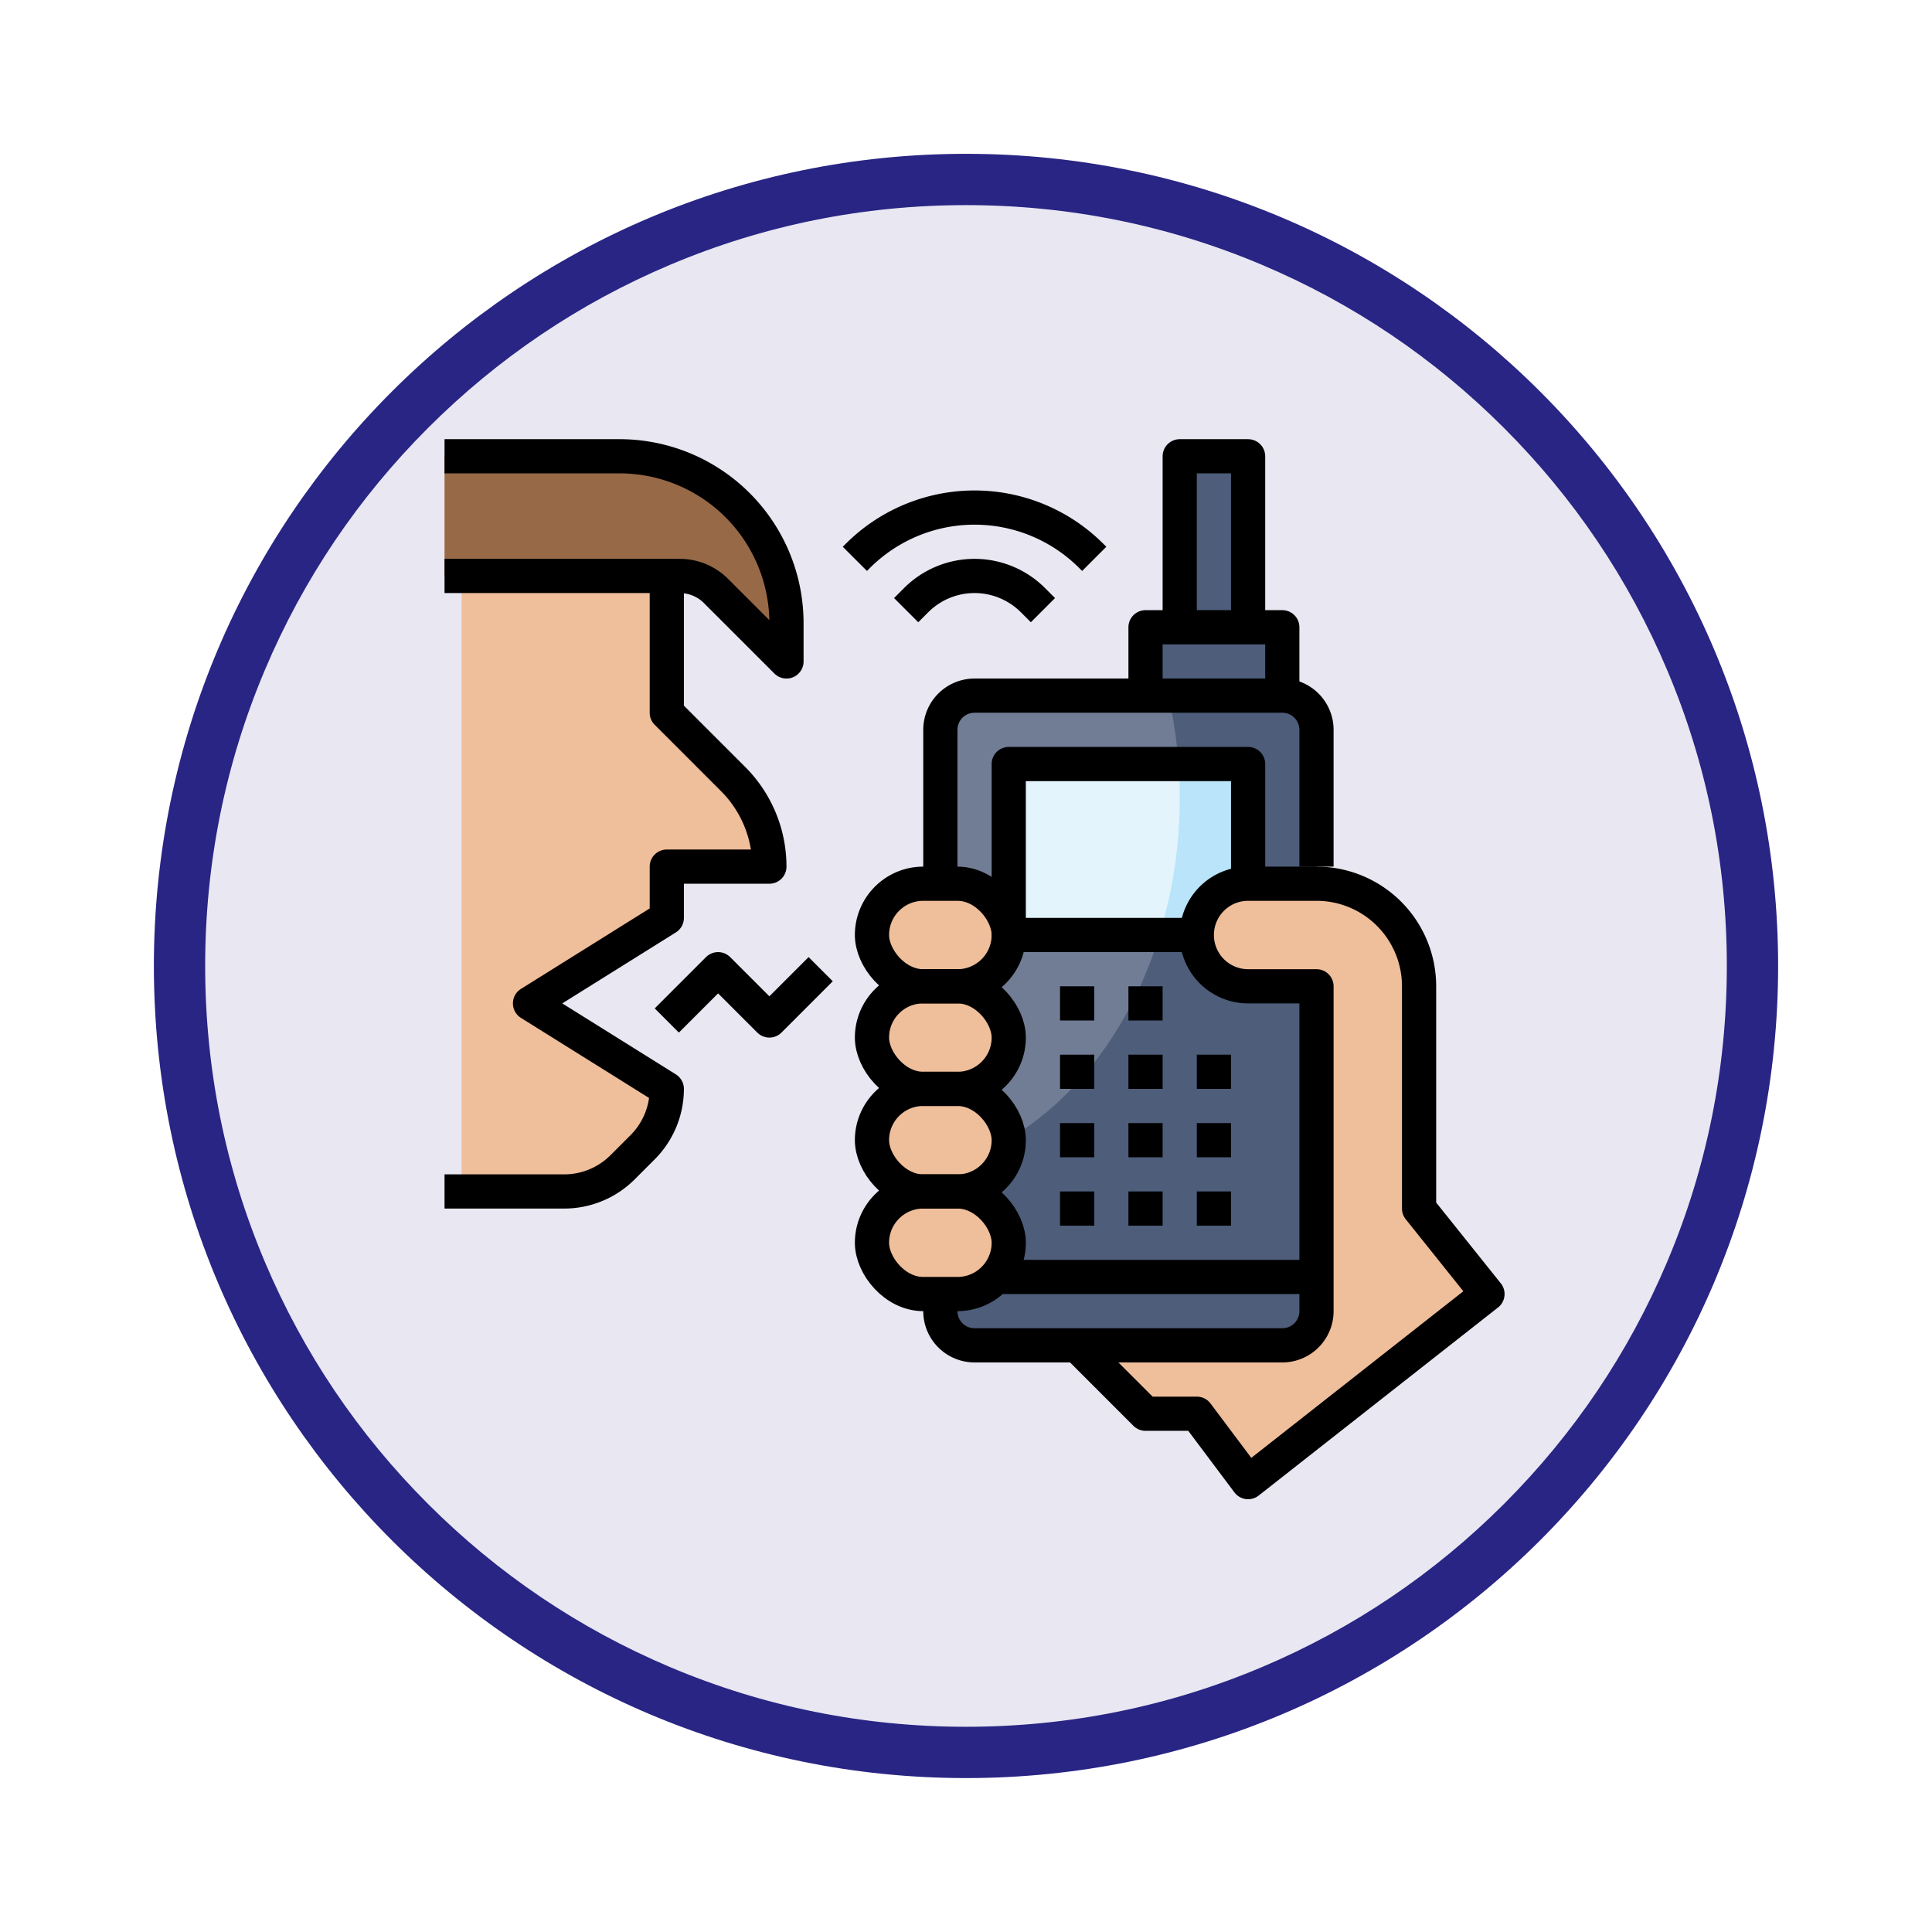 <svg xmlns="http://www.w3.org/2000/svg" xmlns:xlink="http://www.w3.org/1999/xlink" width="113" height="113" viewBox="0 0 113 113">
  <defs>
    <filter id="Trazado_1024112" x="0" y="0" width="113" height="113" filterUnits="userSpaceOnUse">
      <feOffset dy="3" input="SourceAlpha"/>
      <feGaussianBlur stdDeviation="3" result="blur"/>
      <feFlood flood-opacity="0.161"/>
      <feComposite operator="in" in2="blur"/>
      <feComposite in="SourceGraphic"/>
    </filter>
  </defs>
  <g id="Grupo_1171054" data-name="Grupo 1171054" transform="translate(-1164 -9574.313)">
    <g transform="matrix(1, 0, 0, 1, 1164, 9574.31)" filter="url(#Trazado_1024112)">
      <g id="Trazado_1024112-2" data-name="Trazado 1024112" transform="translate(9 6)" fill="#e8e7f2">
        <path d="M 47.5 93.5 C 41.289 93.5 35.265 92.284 29.595 89.886 C 24.118 87.569 19.198 84.252 14.973 80.027 C 10.748 75.802 7.431 70.882 5.114 65.405 C 2.716 59.735 1.5 53.711 1.5 47.5 C 1.5 41.289 2.716 35.265 5.114 29.595 C 7.431 24.118 10.748 19.198 14.973 14.973 C 19.198 10.748 24.118 7.431 29.595 5.114 C 35.265 2.716 41.289 1.5 47.5 1.5 C 53.711 1.5 59.735 2.716 65.405 5.114 C 70.882 7.431 75.802 10.748 80.027 14.973 C 84.252 19.198 87.569 24.118 89.886 29.595 C 92.284 35.265 93.5 41.289 93.5 47.5 C 93.5 53.711 92.284 59.735 89.886 65.405 C 87.569 70.882 84.252 75.802 80.027 80.027 C 75.802 84.252 70.882 87.569 65.405 89.886 C 59.735 92.284 53.711 93.5 47.5 93.5 Z" stroke="none"/>
        <path d="M 47.5 3 C 41.491 3 35.664 4.176 30.18 6.496 C 24.881 8.737 20.122 11.946 16.034 16.034 C 11.946 20.122 8.737 24.881 6.496 30.18 C 4.176 35.664 3 41.491 3 47.5 C 3 53.509 4.176 59.336 6.496 64.82 C 8.737 70.119 11.946 74.878 16.034 78.966 C 20.122 83.054 24.881 86.263 30.18 88.504 C 35.664 90.824 41.491 92 47.5 92 C 53.509 92 59.336 90.824 64.82 88.504 C 70.119 86.263 74.878 83.054 78.966 78.966 C 83.054 74.878 86.263 70.119 88.504 64.82 C 90.824 59.336 92 53.509 92 47.5 C 92 41.491 90.824 35.664 88.504 30.18 C 86.263 24.881 83.054 20.122 78.966 16.034 C 74.878 11.946 70.119 8.737 64.82 6.496 C 59.336 4.176 53.509 3 47.5 3 M 47.5 0 C 73.734 0 95 21.266 95 47.5 C 95 73.734 73.734 95 47.5 95 C 21.266 95 0 73.734 0 47.5 C 0 21.266 21.266 0 47.5 0 Z" stroke="none" fill="#292584"/>
      </g>
    </g>
    <g id="Layer_15" data-name="Layer 15" transform="translate(1189 9599)">
      <rect id="Rectángulo_414380" data-name="Rectángulo 414380" width="22" height="38" rx="2" transform="translate(30 16)" fill="#4d5d7a"/>
      <path id="Trazado_1024434" data-name="Trazado 1024434" d="M30,18V43.59c8-2,14-10.88,14-21.59a27.31,27.31,0,0,0-.66-6H32A2,2,0,0,0,30,18Z" fill="#717d95"/>
      <path id="Trazado_1024435" data-name="Trazado 1024435" d="M34,20H48V30H34Z" fill="#b9e4f9"/>
      <path id="Trazado_1024436" data-name="Trazado 1024436" d="M34,30h8.81A27.29,27.29,0,0,0,44,22a16.555,16.555,0,0,0-.08-2H34Z" fill="#e3f4fd"/>
      <path id="Trazado_1024437" data-name="Trazado 1024437" d="M42,12h8v4H42Z" fill="#4d5d7a"/>
      <path id="Trazado_1024438" data-name="Trazado 1024438" d="M44,2h4V12H44Z" fill="#4d5d7a"/>
      <path id="Trazado_1024439" data-name="Trazado 1024439" d="M38,54l4,4h3l3,4L62,51l-4-5V33a6,6,0,0,0-6-6H48a3,3,0,0,0,0,6h4V52a2,2,0,0,1-2,2Z" fill="#efbe9a"/>
      <rect id="Rectángulo_414381" data-name="Rectángulo 414381" width="8" height="6" rx="3" transform="translate(26 45)" fill="#efbe9a"/>
      <rect id="Rectángulo_414382" data-name="Rectángulo 414382" width="8" height="6" rx="3" transform="translate(26 39)" fill="#efbe9a"/>
      <rect id="Rectángulo_414383" data-name="Rectángulo 414383" width="8" height="6" rx="3" transform="translate(26 33)" fill="#efbe9a"/>
      <rect id="Rectángulo_414384" data-name="Rectángulo 414384" width="8" height="6" rx="3" transform="translate(26 27)" fill="#efbe9a"/>
      <path id="Trazado_1024440" data-name="Trazado 1024440" d="M1,9H14.76a3,3,0,0,1,2.12.88L21,14V11.77A9.764,9.764,0,0,0,11.23,2H1Z" fill="#976947"/>
      <path id="Trazado_1024441" data-name="Trazado 1024441" d="M2,45H8a4.83,4.83,0,0,0,3.41-1.41l1.18-1.18A4.83,4.83,0,0,0,14,39L6,34l8-5V26h6a7.241,7.241,0,0,0-2.121-5.121L14,17V9H2Z" fill="#efbe9a"/>
      <g id="Grupo_1171053" data-name="Grupo 1171053">
        <path id="Trazado_1024442" data-name="Trazado 1024442" d="M52,26V18a2,2,0,0,0-2-2H32a2,2,0,0,0-2,2v9" fill="none" stroke="#000" stroke-linejoin="round" stroke-width="2"/>
        <rect id="Rectángulo_414385" data-name="Rectángulo 414385" width="8" height="6" rx="3" transform="translate(26 45)" fill="none" stroke="#000" stroke-linejoin="round" stroke-width="2"/>
        <rect id="Rectángulo_414386" data-name="Rectángulo 414386" width="8" height="6" rx="3" transform="translate(26 39)" fill="none" stroke="#000" stroke-linejoin="round" stroke-width="2"/>
        <rect id="Rectángulo_414387" data-name="Rectángulo 414387" width="8" height="6" rx="3" transform="translate(26 33)" fill="none" stroke="#000" stroke-linejoin="round" stroke-width="2"/>
        <rect id="Rectángulo_414388" data-name="Rectángulo 414388" width="8" height="6" rx="3" transform="translate(26 27)" fill="none" stroke="#000" stroke-linejoin="round" stroke-width="2"/>
        <path id="Trazado_1024443" data-name="Trazado 1024443" d="M30,51v1a2,2,0,0,0,2,2H50a2,2,0,0,0,2-2V33H48a3,3,0,0,1,0-6h4a6,6,0,0,1,6,6V46l4,5L48,62l-3-4H42l-4-4" fill="none" stroke="#000" stroke-linejoin="round" stroke-width="2"/>
        <path id="Trazado_1024444" data-name="Trazado 1024444" d="M42,16V12h8v4" fill="none" stroke="#000" stroke-linejoin="round" stroke-width="2"/>
        <path id="Trazado_1024445" data-name="Trazado 1024445" d="M44,12V2h4V12" fill="none" stroke="#000" stroke-linejoin="round" stroke-width="2"/>
        <path id="Trazado_1024446" data-name="Trazado 1024446" d="M45,30H34V20H48v7" fill="none" stroke="#000" stroke-linejoin="round" stroke-width="2"/>
        <path id="Trazado_1024447" data-name="Trazado 1024447" d="M37,34h2" fill="none" stroke="#000" stroke-linejoin="round" stroke-width="2"/>
        <path id="Trazado_1024448" data-name="Trazado 1024448" d="M41,34h2" fill="none" stroke="#000" stroke-linejoin="round" stroke-width="2"/>
        <path id="Trazado_1024449" data-name="Trazado 1024449" d="M37,38h2" fill="none" stroke="#000" stroke-linejoin="round" stroke-width="2"/>
        <path id="Trazado_1024450" data-name="Trazado 1024450" d="M41,38h2" fill="none" stroke="#000" stroke-linejoin="round" stroke-width="2"/>
        <path id="Trazado_1024451" data-name="Trazado 1024451" d="M45,38h2" fill="none" stroke="#000" stroke-linejoin="round" stroke-width="2"/>
        <path id="Trazado_1024452" data-name="Trazado 1024452" d="M37,42h2" fill="none" stroke="#000" stroke-linejoin="round" stroke-width="2"/>
        <path id="Trazado_1024453" data-name="Trazado 1024453" d="M41,42h2" fill="none" stroke="#000" stroke-linejoin="round" stroke-width="2"/>
        <path id="Trazado_1024454" data-name="Trazado 1024454" d="M45,42h2" fill="none" stroke="#000" stroke-linejoin="round" stroke-width="2"/>
        <path id="Trazado_1024455" data-name="Trazado 1024455" d="M37,46h2" fill="none" stroke="#000" stroke-linejoin="round" stroke-width="2"/>
        <path id="Trazado_1024456" data-name="Trazado 1024456" d="M41,46h2" fill="none" stroke="#000" stroke-linejoin="round" stroke-width="2"/>
        <path id="Trazado_1024457" data-name="Trazado 1024457" d="M45,46h2" fill="none" stroke="#000" stroke-linejoin="round" stroke-width="2"/>
        <path id="Trazado_1024458" data-name="Trazado 1024458" d="M33.22,50H52" fill="none" stroke="#000" stroke-linejoin="round" stroke-width="2"/>
        <path id="Trazado_1024459" data-name="Trazado 1024459" d="M1,9H14.76a3,3,0,0,1,2.12.88L21,14V11.77A9.764,9.764,0,0,0,11.23,2H1" fill="none" stroke="#000" stroke-linejoin="round" stroke-width="2"/>
        <path id="Trazado_1024460" data-name="Trazado 1024460" d="M1,45H8a4.83,4.83,0,0,0,3.41-1.41l1.18-1.18A4.83,4.83,0,0,0,14,39L6,34l8-5V26h6a7.241,7.241,0,0,0-2.121-5.121L14,17V9" fill="none" stroke="#000" stroke-linejoin="round" stroke-width="2"/>
        <path id="Trazado_1024461" data-name="Trazado 1024461" d="M36,11l-.59-.59a4.828,4.828,0,0,0-6.82,0L28,11" fill="none" stroke="#000" stroke-linejoin="round" stroke-width="2"/>
        <path id="Trazado_1024462" data-name="Trazado 1024462" d="M39,8l-.17-.17a9.657,9.657,0,0,0-13.66,0L25,8" fill="none" stroke="#000" stroke-linejoin="round" stroke-width="2"/>
        <path id="Trazado_1024463" data-name="Trazado 1024463" d="M14,35l3-3,3,3,3-3" fill="none" stroke="#000" stroke-linejoin="round" stroke-width="2"/>
      </g>
    </g>
  </g>
</svg>
